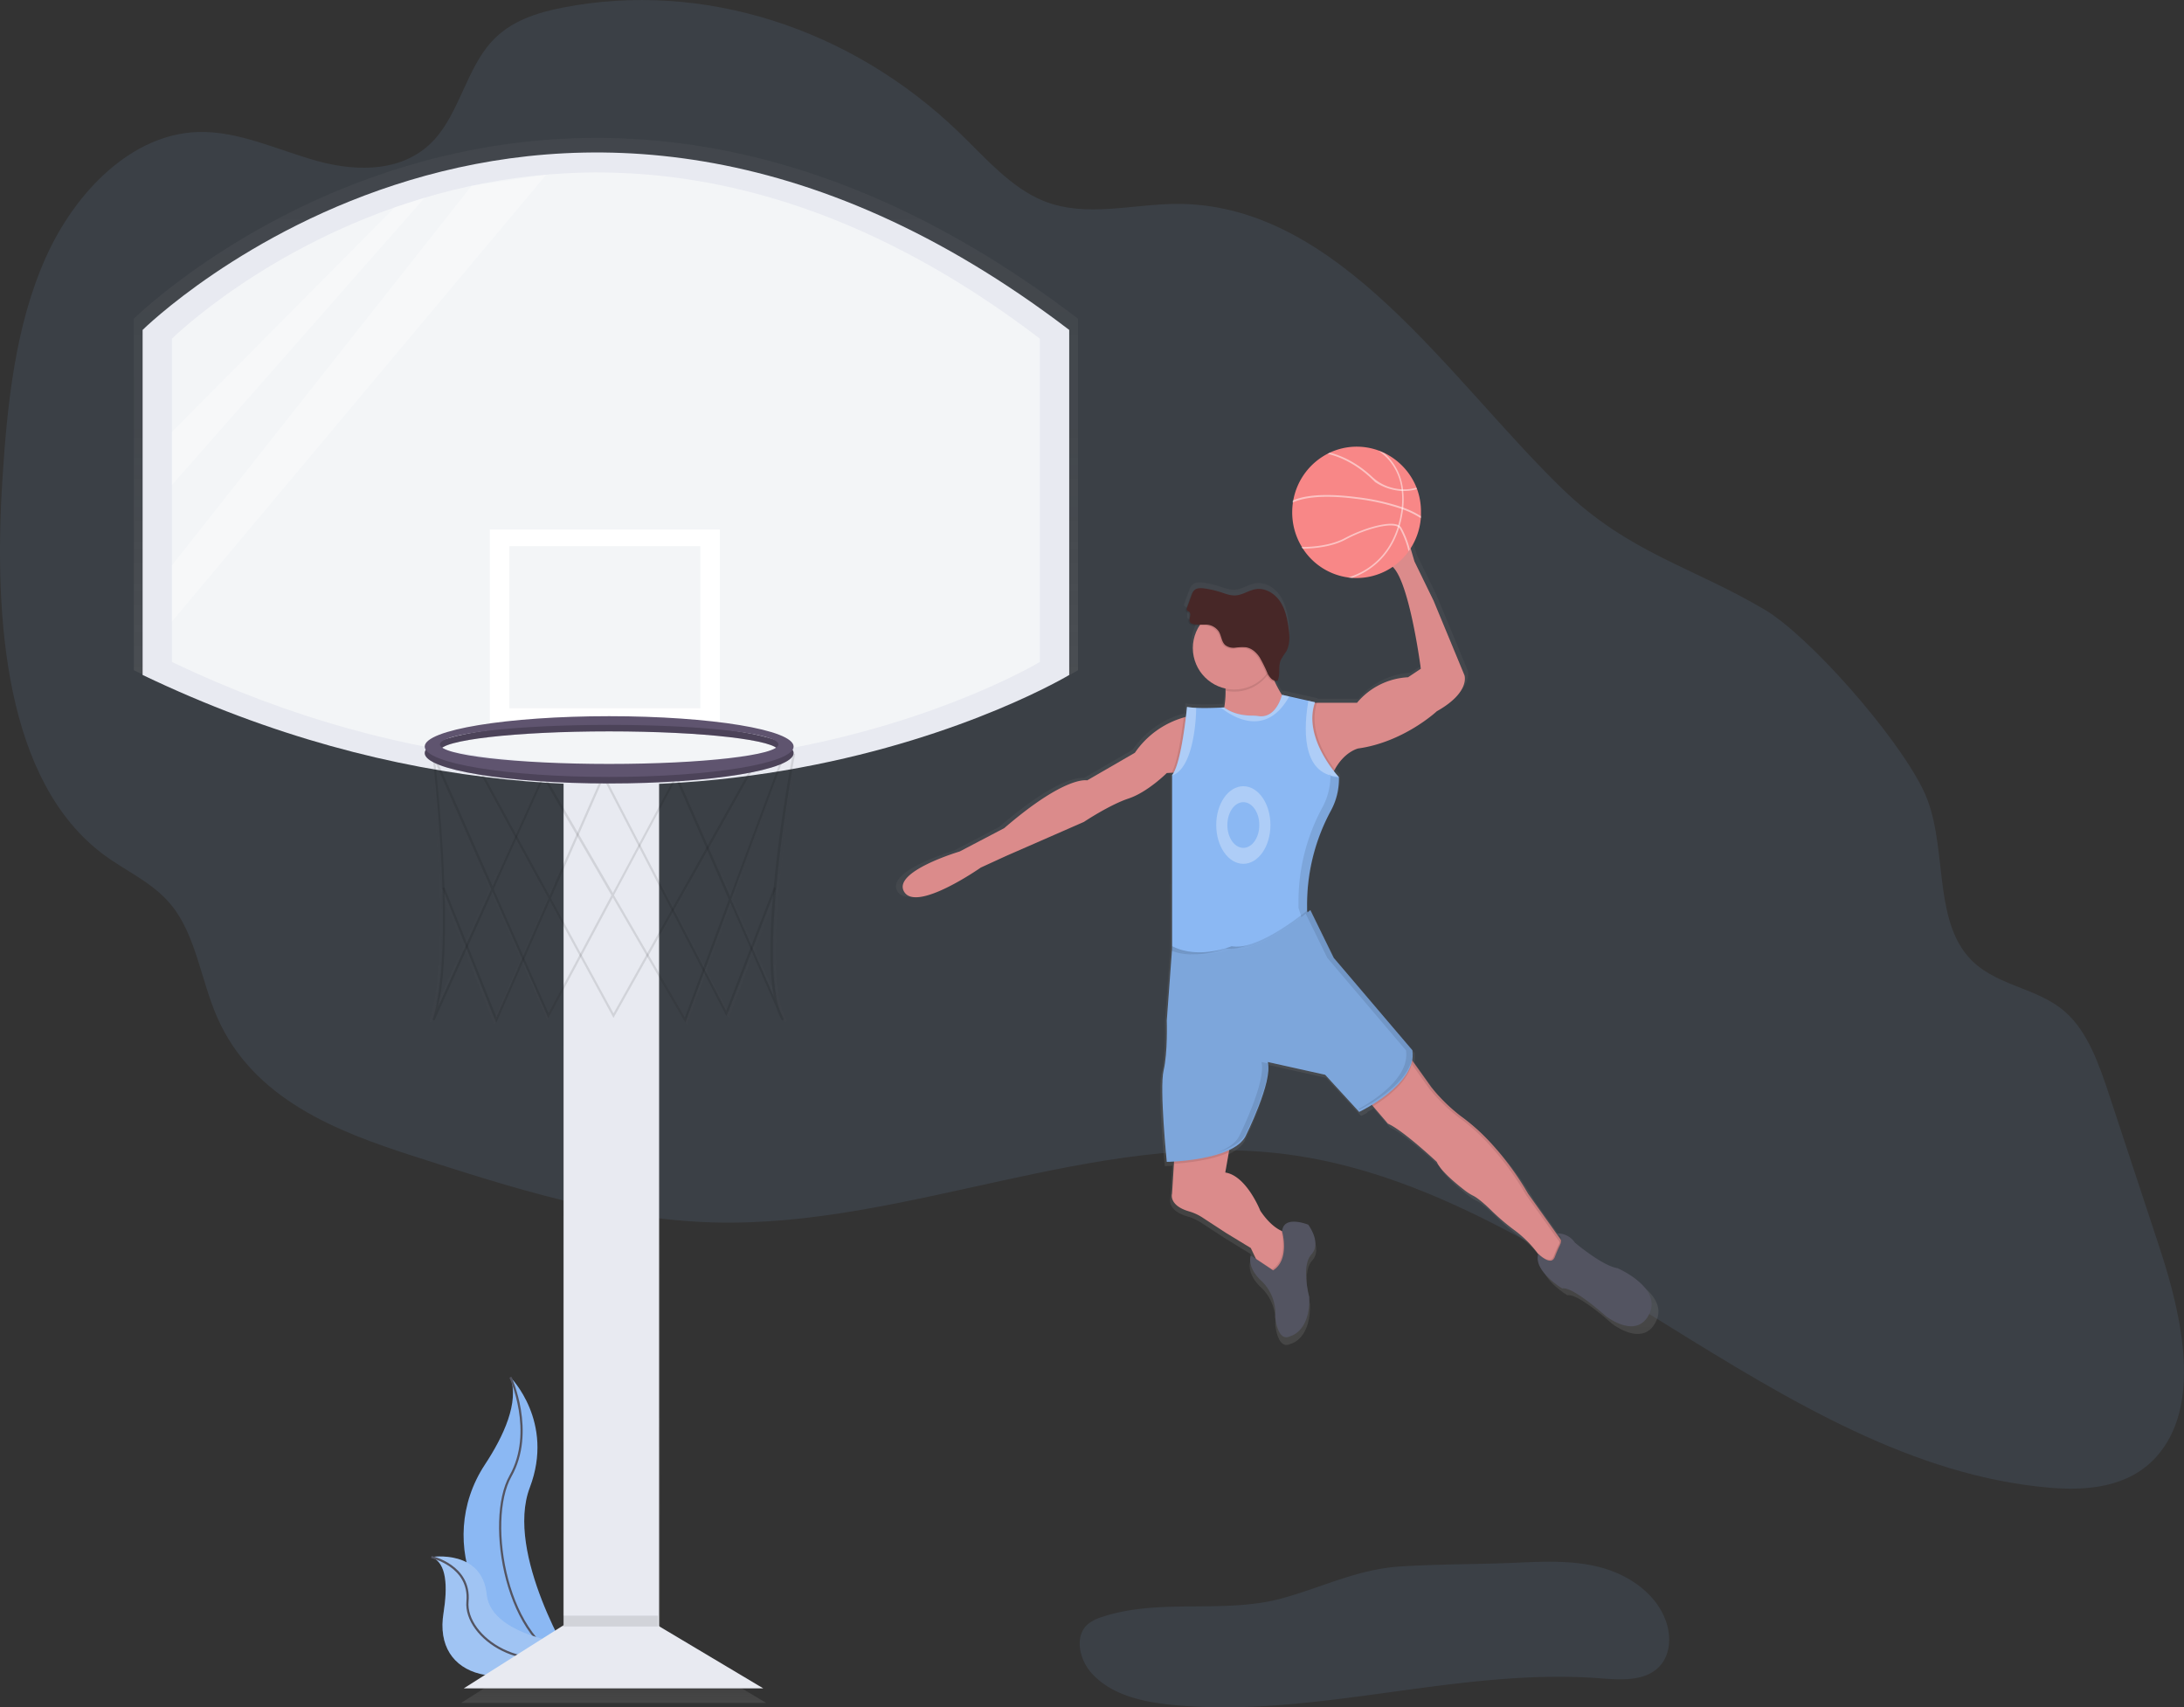 <svg id="00628a83-0b9a-47d0-8619-b1ca24d7a26b" data-name="Layer 1" xmlns="http://www.w3.org/2000/svg" xmlns:xlink="http://www.w3.org/1999/xlink" width="1006.44" height="786.79" viewBox="0 0 1006.44 786.79"><rect x="0" y="0" width="1006.44" height="786.79" fill="#333333" stroke="none"/><defs><linearGradient id="154b1a25-d2d5-4d24-bf12-65113bdf24ef" x1="281.77" y1="766.42" x2="281.77" y2="356.78" gradientUnits="userSpaceOnUse"><stop offset="0" stop-color="gray" stop-opacity="0.25"/><stop offset="0.54" stop-color="gray" stop-opacity="0.12"/><stop offset="1" stop-color="gray" stop-opacity="0.1"/></linearGradient><linearGradient id="f1776664-37cb-48f1-80ae-30292b15ef38" x1="282.79" y1="784.76" x2="282.79" y2="753.17" xlink:href="#154b1a25-d2d5-4d24-bf12-65113bdf24ef"/><linearGradient id="cf3a3245-c568-4114-8717-b243d46b2a23" x1="376" y1="417.12" x2="376" y2="120.14" xlink:href="#154b1a25-d2d5-4d24-bf12-65113bdf24ef"/><linearGradient id="8b3f97c1-33fb-40e9-8f93-a5df9caeeb34" x1="376" y1="407.73" x2="376" y2="129.53" xlink:href="#154b1a25-d2d5-4d24-bf12-65113bdf24ef"/><linearGradient id="5763ee86-6263-43d4-9570-4db35da706dc" x1="278.71" y1="332.33" x2="278.71" y2="240.62" xlink:href="#154b1a25-d2d5-4d24-bf12-65113bdf24ef"/><linearGradient id="c0ee58d2-4045-4f64-8068-9a1b57d12ec8" x1="278.71" y1="324.54" x2="278.71" y2="248.4" xlink:href="#154b1a25-d2d5-4d24-bf12-65113bdf24ef"/><linearGradient id="b7351db0-8488-47e6-875e-ad79cd85291f" x1="379.43" y1="528.7" x2="379.43" y2="399.85" xlink:href="#154b1a25-d2d5-4d24-bf12-65113bdf24ef"/><linearGradient id="df2d30de-7c93-457c-a852-558035659571" x1="372.98" y1="528.83" x2="372.98" y2="406.67" xlink:href="#154b1a25-d2d5-4d24-bf12-65113bdf24ef"/><linearGradient id="810a073f-ed65-4f91-bd1c-fe863edb79d8" x1="317.13" y1="469.09" x2="317.13" y2="351.45" xlink:href="#154b1a25-d2d5-4d24-bf12-65113bdf24ef"/><linearGradient id="80aa0821-7704-436a-990d-04bcfc5f5995" x1="377.53" y1="416.44" x2="377.53" y2="387.91" xlink:href="#154b1a25-d2d5-4d24-bf12-65113bdf24ef"/><linearGradient id="af85e265-87c7-4448-8525-9b56db40aa3d" x1="377.53" y1="413.39" x2="377.53" y2="384.86" xlink:href="#154b1a25-d2d5-4d24-bf12-65113bdf24ef"/><linearGradient id="47c578f4-0670-48af-99fb-bd8518179770" x1="685.33" y1="676.36" x2="685.33" y2="279.53" xlink:href="#154b1a25-d2d5-4d24-bf12-65113bdf24ef"/></defs><title>basketball</title><path d="M332,691.27s20.48,20.48,8.92,50.87,19.82,80.94,19.82,80.94l-1-.16c-42.07-7.42-63-55.54-39.58-91.28C328.94,718.36,336.07,702.77,332,691.27Z" transform="translate(-96.78 -56.6)" fill="#8bb8f3"/><path d="M332,691.27s11.56,25.11,0,45.59-2,78,28.74,86.22" transform="translate(-96.78 -56.6)" fill="none" stroke="#535461" stroke-miterlimit="10"/><path d="M295.56,774.12s23.37-3.72,25.5,17.22S366,815.19,366,815.19l-.8.53c-35.35,23.21-69.14,14.78-64-16C303,788.24,302.89,776.73,295.56,774.12Z" transform="translate(-96.78 -56.6)" fill="#8bb8f3"/><path d="M295.56,774.12s23.37-3.72,25.5,17.22S366,815.19,366,815.19l-.8.53c-35.35,23.21-69.14,14.78-64-16C303,788.24,302.89,776.73,295.56,774.12Z" transform="translate(-96.78 -56.6)" fill="#f5f5f5" opacity="0.2"/><path d="M295.56,774.12s18.14,4,16.65,20.48,26.94,36.27,53.79,20.6" transform="translate(-96.78 -56.6)" fill="none" stroke="#535461" stroke-miterlimit="10"/><path d="M983.07,420.67c11.44,23.49,4.16,57.19,20.36,76.39,11.88,14.08,31.6,14,45.07,25.88,10.48,9.27,15.7,24.44,20.45,38.84l23.08,70c10.51,31.88,19.49,72.92-1.68,96.29-12.69,14-31.86,15.59-49.19,14.1C915.73,731.38,814.84,604.88,689.84,588.55,601.49,577,514.2,622.44,425.34,619.93c-47-1.33-92.89-16-138.24-30.64-34.88-11.23-73.59-26-90.22-63.86-7.43-16.92-9.74-37.36-20.78-51.27-8.46-10.67-20.69-15.72-31.2-23.45C99.12,417,93.87,341.6,97.86,278.11c2.21-35.22,5.95-71.28,19.88-102.54s40.14-57.11,70.06-58.13c18.92-.65,37,8.37,55.41,13.41s40,5.19,53.82-10c11.34-12.47,14.9-32.5,26.24-45,8.83-9.71,21.15-13.48,33.06-15.79,64.05-12.42,132.28,9.14,182.51,57.66,12.21,11.79,23.84,25.39,38.76,31.44,19.87,8.05,41.59,1.23,62.6,1.4,74.12.6,124.39,80.82,176.63,131.39,30.54,29.57,60.08,35.94,93.22,55.64C930.56,349.79,970.7,395.28,983.07,420.67Z" transform="translate(-96.78 -56.6)" fill="#8bb8f3" opacity="0.1"/><rect x="259.35" y="356.78" width="44.84" height="409.64" fill="url(#154b1a25-d2d5-4d24-bf12-65113bdf24ef)"/><polygon points="353.1 784.76 212.47 784.76 262.41 753.17 300.11 753.17 353.1 784.76" fill="url(#f1776664-37cb-48f1-80ae-30292b15ef38)"/><path d="M158.44,203.47S348,16,593.56,203.47v162s-192.59,116.17-435.11,0Z" transform="translate(-96.78 -56.6)" fill="url(#cf3a3245-c568-4114-8717-b243d46b2a23)"/><path d="M172.2,207.59s177.55-175.64,407.6,0V359.37s-180.41,108.82-407.6,0Z" transform="translate(-96.78 -56.6)" fill="url(#8b3f97c1-33fb-40e9-8f93-a5df9caeeb34)"/><rect x="224.7" y="240.62" width="108.01" height="91.71" fill="url(#5763ee86-6263-43d4-9570-4db35da706dc)"/><rect x="233.87" y="248.4" width="89.67" height="76.14" fill="url(#c0ee58d2-4045-4f64-8068-9a1b57d12ec8)"/><g opacity="0.1"><path d="M413.29,528.7,379.22,470,349,526.64l-26.22-59.36-27.28,60.44-.95-.38c11-32.12.09-123.17,0-124.09l-.42-3.41,28.68,64.93,23.91-53,32.53,56.07L409,412l25.2,57.51,24.46-65.77,6.12-1.22-.14.74c-.18.94-16.89,89-7.39,118.86l2.26,5.16-.9.47a24.73,24.73,0,0,1-2.32-5.29l-22-50.23Zm-33.51-59.79,33.3,57.41,20.61-55.41-24.78-56.55ZM323.3,466,349,524.31l29.58-55.38L346.77,414Zm-27.42-59.56c1.74,15.68,8.51,82.57,1.35,114.85l25-55.29ZM434.8,470.89l20.07,45.8c-6.1-32.6,7-104.11,8.64-112.85l-4.07.81Z" transform="translate(-96.78 -56.6)" fill="url(#b7351db0-8488-47e6-875e-ad79cd85291f)"/></g><g opacity="0.1"><path d="M324.52,528.83l-25.28-63.29.95-.38,24.38,61L349,470.41l-32.57-59.84.89-.49,32.19,59.15,24.41-55.68.3,0,72.48-6.85L379.56,526.53l-29.93-55Zm25.63-58.47,29.42,54.06,65.31-116.55-70.24,6.64Z" transform="translate(-96.78 -56.6)" fill="url(#df2d30de-7c93-457c-a852-558035659571)"/></g><g opacity="0.1"><polygon points="335.84 469.09 335.32 468.09 275.2 351.92 276.11 351.45 335.71 466.61 358.11 408.57 359.06 408.94 335.84 469.09" fill="url(#810a073f-ed65-4f91-bd1c-fe863edb79d8)"/></g><path d="M377.53,387.91c-47.84,0-86.61,6.39-86.61,14.27s38.78,14.27,86.61,14.27,86.61-6.39,86.61-14.27S425.36,387.91,377.53,387.91Zm0,22.42c-43.9,0-79.48-4.11-79.48-9.17S333.63,392,377.53,392,457,396.09,457,401.16,421.42,410.33,377.53,410.33Z" transform="translate(-96.78 -56.6)" fill="url(#80aa0821-7704-436a-990d-04bcfc5f5995)"/><g opacity="0.2"><path d="M377.53,387.91c-47.84,0-86.61,6.39-86.61,14.27s38.78,14.27,86.61,14.27,86.61-6.39,86.61-14.27S425.36,387.91,377.53,387.91Zm0,22.42c-43.9,0-79.48-4.11-79.48-9.17S333.63,392,377.53,392,457,396.09,457,401.16,421.42,410.33,377.53,410.33Z" transform="translate(-96.78 -56.6)" fill="url(#80aa0821-7704-436a-990d-04bcfc5f5995)"/></g><path d="M377.53,384.86c-47.84,0-86.61,6.39-86.61,14.27s38.78,14.27,86.61,14.27,86.61-6.39,86.61-14.27S425.36,384.86,377.53,384.86Zm0,22.42c-43.9,0-79.48-4.11-79.48-9.17s35.59-9.17,79.48-9.17S457,393,457,398.1,421.42,407.27,377.53,407.27Z" transform="translate(-96.78 -56.6)" fill="url(#af85e265-87c7-4448-8525-9b56db40aa3d)"/><rect x="259.72" y="358.04" width="44" height="402" fill="#e8eaf1"/><polygon points="351.72 778.04 213.72 778.04 262.72 747.04 299.72 747.04 351.72 778.04" fill="#e8eaf1"/><path d="M162.5,208.64s186-184,427,0v159s-189,114-427,0Z" transform="translate(-96.78 -56.6)" fill="#e8eaf1"/><path d="M176,212.69s174.24-172.37,400,0V361.63s-177,106.79-400,0Z" transform="translate(-96.78 -56.6)" fill="#f3f5f7"/><rect x="225.72" y="244.04" width="106" height="90" fill="#fff"/><rect x="234.72" y="251.68" width="88" height="74.72" fill="#f3f5f7"/><path d="M412.6,527.81l-33.44-57.64-29.71,55.61-25.73-58.25L297,526.85l-.93-.37c10.84-31.53.09-120.88,0-121.78l-.41-3.35,28.15,63.72,23.47-52,31.92,55,29.27-54.8,24.73,56.44,24-64.55,6-1.2-.14.73c-.18.93-16.58,87.34-7.25,116.65l2.22,5.06-.89.46a24.27,24.27,0,0,1-2.28-5.19l-21.6-49.3Zm-32.88-58.68,32.68,56.34,20.22-54.37-24.31-55.5Zm-55.44-2.82,25.26,57.2,29-54.35-31.25-53.88Zm-26.91-58.45c1.71,15.38,8.35,81,1.32,112.71l24.49-54.26ZM433.7,471.07,453.39,516c-6-32,6.86-102.17,8.48-110.74l-4,.8Z" transform="translate(-96.78 -56.6)" opacity="0.1"/><path d="M325.48,527.94l-24.81-62.11.93-.37,23.93,59.89,24-54.74-32-58.72.88-.48,31.59,58,24-54.64.29,0,71.13-6.72L379.49,525.68l-29.37-54Zm25.15-57.38,28.87,53.05L443.6,409.23l-68.93,6.51Z" transform="translate(-96.78 -56.6)" opacity="0.1"/><polygon points="334.79 468.26 334.27 467.27 275.27 353.27 276.16 352.81 334.65 465.82 356.64 408.86 357.57 409.22 334.79 468.26" opacity="0.1"/><path d="M377.5,389.64c-46.94,0-85,6.27-85,14s38.06,14,85,14,85-6.27,85-14S424.44,389.64,377.5,389.64Zm0,22c-43.08,0-78-4-78-9s34.92-9,78-9,78,4,78,9S420.58,411.64,377.5,411.64Z" transform="translate(-96.78 -56.6)" fill="#5f546f"/><path d="M377.5,389.64c-46.94,0-85,6.27-85,14s38.06,14,85,14,85-6.27,85-14S424.44,389.64,377.5,389.64Zm0,22c-43.08,0-78-4-78-9s34.92-9,78-9,78,4,78,9S420.58,411.64,377.5,411.64Z" transform="translate(-96.78 -56.6)" opacity="0.2"/><path d="M377.5,386.64c-46.94,0-85,6.27-85,14s38.06,14,85,14,85-6.27,85-14S424.44,386.64,377.5,386.64Zm0,22c-43.08,0-78-4-78-9s34.92-9,78-9,78,4,78,9S420.58,408.64,377.5,408.64Z" transform="translate(-96.78 -56.6)" fill="#5f546f"/><path d="M688.17,793c-27.09,7.61-56.94-.17-83.62,8.77a18.56,18.56,0,0,0-6.46,3.3c-6.38,5.57-3.86,16.44,1.84,22.7,9.11,10,23.43,13.12,36.88,14.46C702.51,848.76,768.22,825,834,830c9.78.75,21.18,1.56,27.74-5.73,4.84-5.37,5.17-13.65,2.78-20.47-4.39-12.52-16.52-21.07-29.29-24.66s-26.3-3-39.56-2.41c-18,.82-36.15.59-54.1,1.78C722.38,779.83,706.35,787.93,688.17,793Z" transform="translate(-96.78 -56.6)" fill="#8bb8f3" opacity="0.1"/><path d="M845,644c-7-1-19.94-12-19.94-12a9.86,9.86,0,0,0-8.59-4.37l-12.85-18.07A134.85,134.85,0,0,0,786,585.75q-1.65-1.83-3.41-3.55a95.94,95.94,0,0,0-11.14-9.5,66.31,66.31,0,0,1-7.34-6.36,85,85,0,0,1-6-6.64l-8.94-12.52-.6-.85a13.69,13.69,0,0,0,.18-3.71c0-.29-.06-.58-.1-.87l-36.9-43.38-11-22.44,0,0h0c-.13.11-.57.48-1.26,1l-.2-.57v-.26l0-1.89a92.53,92.53,0,0,1,11.21-44.48,31.26,31.26,0,0,0,3.79-14.93c0-.42,0-.84,0-1.26l-.19-.21c-.35-.39-1.15-1.29-2.18-2.62.13-.26.27-.53.4-.78,4.58-8.42,10.95-9.86,10.95-9.86,21.44-3,36.9-17.45,36.9-17.45,16-9,13-17,13-17l-14.46-34.9-9-18.45-2.49-8.48a143,143,0,0,0-3.45-16.73c-2.13-8.12-12.74-10.43-17.86-3.78-.12.16-.25.33-.37.51a16,16,0,0,0,2.86,21.35c5,4.26,9.35,8.63,9.35,8.63,9,2.49,15,48.86,15,48.86l-6,4a33.35,33.35,0,0,0-23.93,12H704c0-.08.05-.16.08-.25l-3.12-.7-9-2-3.33-.75-.05.21-.94-.21,0,.13a56,56,0,0,1-3.4-6.23,2.71,2.71,0,0,0,.81,0c.07-.15.13-.3.18-.45l.32,0c1.39-3,.19-6.75,1.53-9.81a36.42,36.42,0,0,1,2.4-3.73c2-3.45,1.76-7.77,1.17-11.73-.64-4.26-1.62-8.61-4.07-12.16s-6.68-6.15-11-5.59c-3.4.45-6.38,2.78-9.8,3-2.42.14-4.74-.81-7-1.55a44.54,44.54,0,0,0-7.59-1.73c-1.71-.24-3.72-.27-4.87,1l-.1.13a2.93,2.93,0,0,0-.4.37,5.66,5.66,0,0,0-1,1.9l-2.21,6.09a1.4,1.4,0,0,0,0,1.35c.2.25.55.32.82.49,1.75,1.13-.6,3.92.85,5.29.87.82,2.73.91,4.57.9A19.44,19.44,0,0,0,661.08,372c0,.33,0,.66,0,1a40.88,40.88,0,0,1-.62,7.87h0L659,381c-2.43.13-7.34.32-11.63.12a38.75,38.75,0,0,1-4.29-.41s-.17,1.82-.5,4.61l-1,.28a41.68,41.68,0,0,0-22.9,16.54l-22.44,13s-10-2.49-38.89,22.44l-20.94,11S504.42,458,510.4,467.46,546.3,456,546.3,456l12-5.48,36.4-16s12-8,20.94-11,17.95-12,17.95-12l2.25-.12,1-.06a8.45,8.45,0,0,1-.49.78c-.09.14-.19.27-.29.39v80.27l-.16,2.23.07,0h0l-2.4,32.65s.5,15-1.5,23.43,1.5,42.88,1.5,42.88,1.31,0,3.44-.15l-.06,1-.88,14.11s-1.68,5.44,8,8.27a23.38,23.38,0,0,1,6.26,2.87l11.16,7.31,11.47,7,2.32,4.87.11.24L672.95,638s-2,5,4.49,11.47a21.2,21.2,0,0,1,7,17.45s1,12,7,9c0,0,9.47-2,9-18.45,0,0-3.78-13.7.62-19.49q.18-.24.38-.46c5-5.48-1.5-14-1.5-14s-11.55-4.66-12.2,3.08l-.48-.21c-2.08-1-5.81-3.43-9.76-9.35,0,0-6.48-16.45-16.45-17.95l1.67-9.47.19-1.09c3.43-1.62,6.21-3.71,7.61-6.4v0l.06-.12,0-.05,0-.07,0-.07,0-.07.05-.1,0-.08.05-.11.06-.12,0-.1.07-.14L671,581l.07-.15.06-.13.08-.17.07-.14.08-.17.09-.18.07-.14.1-.21.07-.14.43-.93.06-.12.12-.26.09-.19.13-.29.08-.17.15-.34.06-.14.16-.35.08-.17.16-.36.07-.16.17-.38.07-.15.18-.4.06-.15.18-.42.06-.14.2-.45,0-.08c3.19-7.42,7.2-18.09,7-24.41a14.54,14.54,0,0,0,0-1.51l-.12,0,0-.1c0-.21-.08-.41-.14-.6l26.92,6,16,17.45.07,0h0l0,0,0,0,.06,0,.07,0,.08,0,.08,0,.1-.05.09,0,.13-.06.1-.05.14-.07.12-.06.17-.09.11-.06.19-.1.12-.07.2-.1.14-.08.22-.12.14-.07.23-.13.16-.09.25-.14L727,569l.28-.16.15-.08.29-.16.17-.1.3-.17.16-.1.32-.19.17-.1.33-.2.16-.1.35-.21.06,0,.56.65,7,8.12c7,3,22.94,17.95,22.94,17.95,1.84,4.41,9.63,10.71,13.61,13.73a24.85,24.85,0,0,0,3.61,2.22c2.18,1.13,5.25,3.82,8.06,6.54a102.69,102.69,0,0,0,11.77,10,52.47,52.47,0,0,1,10.19,10.28h0l.34.44c-2.38,8,11.24,16.13,11.24,16.13,5-1,20.44,13,20.44,13s14.46,11.47,20.44-1S845,644,845,644Zm-26.42-13.36-2-2.83h0A3.46,3.46,0,0,1,818.55,630.61Z" transform="translate(-96.78 -56.6)" fill="url(#47c578f4-0670-48af-99fb-bd8518179770)"/><path d="M694.23,385.85s-50.45,29.39-39.67,12.73a41.91,41.91,0,0,0,7-23.7,30.83,30.83,0,0,0-1.1-8.14l21.06-9.8a20.3,20.3,0,0,0,.76,8.59C685.23,375.95,694.23,385.85,694.23,385.85Z" transform="translate(-96.78 -56.6)" fill="#db8b8b"/><path d="M682.25,365.54a19.12,19.12,0,0,1-20.72,9.35,30.83,30.83,0,0,0-1.1-8.14l21.06-9.8A20.3,20.3,0,0,0,682.25,365.54Z" transform="translate(-96.78 -56.6)" opacity="0.1"/><circle cx="568.8" cy="298.64" r="19.1" fill="#db8b8b"/><path d="M653.37,345.08a7.33,7.33,0,0,1,4.55,3c1.26,2,1.23,4.74,3,6.3a6.34,6.34,0,0,0,4.65,1.18,22.42,22.42,0,0,1,4.91-.17c2.65.43,4.82,2.39,6.29,4.63a63.82,63.82,0,0,1,3.56,7.2,8.5,8.5,0,0,0,1.78,2.63,3.41,3.41,0,0,0,2.93.94c1.37-3,.19-6.64,1.5-9.63a35.77,35.77,0,0,1,2.35-3.66c2-3.39,1.73-7.63,1.14-11.52-.63-4.19-1.59-8.46-4-11.94s-6.56-6-10.76-5.49c-3.34.44-6.27,2.73-9.63,2.93-2.37.14-4.66-.79-6.92-1.52a43.75,43.75,0,0,0-7.45-1.7c-1.68-.23-3.65-.27-4.78,1a5.56,5.56,0,0,0-1,1.86l-2.17,6a1.38,1.38,0,0,0,0,1.33c.2.24.54.31.8.49,1.72,1.11-.59,3.85.83,5.2S651.38,344.61,653.37,345.08Z" transform="translate(-96.78 -56.6)" opacity="0.1"/><path d="M653.86,344.59a7.33,7.33,0,0,1,4.55,3c1.26,2,1.23,4.74,3,6.3a6.34,6.34,0,0,0,4.65,1.18,22.42,22.42,0,0,1,4.91-.17c2.65.43,4.82,2.39,6.29,4.63a63.82,63.82,0,0,1,3.56,7.2,8.5,8.5,0,0,0,1.78,2.63,3.41,3.41,0,0,0,2.93.94c1.37-3,.19-6.64,1.5-9.63a35.77,35.77,0,0,1,2.35-3.66c2-3.39,1.73-7.63,1.14-11.52-.63-4.19-1.59-8.46-4-11.94s-6.56-6-10.76-5.49c-3.34.44-6.27,2.73-9.63,2.93-2.37.14-4.66-.79-6.92-1.52a43.75,43.75,0,0,0-7.45-1.7c-1.68-.23-3.65-.27-4.78,1a5.56,5.56,0,0,0-1,1.86l-2.17,6a1.38,1.38,0,0,0,0,1.33c.2.24.54.31.8.49,1.72,1.11-.59,3.85.83,5.2S651.87,344.12,653.86,344.59Z" transform="translate(-96.78 -56.6)" fill="#472727"/><path d="M758.88,384.38s-15.18,14.2-36.24,17.14c0,0-6.26,1.42-10.76,9.69a35.07,35.07,0,0,0-3.45,9.9l-22.6-38.29-1.4-2.37h37.71a32.76,32.76,0,0,1,23.51-11.75l5.88-3.92s-5.88-45.55-14.69-48c0,0-4.3-4.3-9.19-8.48a15.72,15.72,0,0,1-2.81-21c.12-.17.24-.34.37-.5,5-6.53,15.45-4.26,17.55,3.72A140.45,140.45,0,0,1,746.15,307l2.45,8.33,8.82,18.12,14.2,34.28S774.55,375.57,758.88,384.38Z" transform="translate(-96.78 -56.6)" fill="#db8b8b"/><path d="M646.23,386.34l-2.94,26-6.61.37-2.21.12s-8.82,8.82-17.63,11.75-20.57,10.78-20.57,10.78L560.52,451l-11.75,5.39S519.38,477,513.5,467.65,539,449,539,449l20.57-10.78c28.41-24.49,38.2-22,38.2-22l22-12.73a40.94,40.94,0,0,1,22.49-16.25A27.7,27.7,0,0,1,646.23,386.34Z" transform="translate(-96.78 -56.6)" fill="#db8b8b"/><path d="M711.88,411.21a35.07,35.07,0,0,0-3.45,9.9l-22.6-38.29a15.67,15.67,0,0,0,1.41-2.37,19,19,0,0,0,1.36-3.67l3.27.74,8.85,2,3.07.69c0,.08-.06.16-.08.24C699.59,392.55,707.36,405.22,711.88,411.21Z" transform="translate(-96.78 -56.6)" opacity="0.1"/><path d="M646.23,386.34l-2.94,26-6.61.37c2.81-5,4.72-18.24,5.59-25.43A27.7,27.7,0,0,1,646.23,386.34Z" transform="translate(-96.78 -56.6)" opacity="0.1"/><path d="M710.1,430.17a90.84,90.84,0,0,0-11,44.12l0,1.92v.25s5.39,14.69,0,14.69-4.9,7.35-11.75,8.82-30.86,11.75-38.2,7.35-12.24-13.71-12.24-13.71V413.77c.1-.12.2-.25.29-.39,4.23-6,6.57-31,6.57-31a38.07,38.07,0,0,0,4.22.41c4.21.2,9,0,11.42-.12l1.5-.09c4.23,3.31,10,3.79,12.86,3.79a21.67,21.67,0,0,1,3,.22c8.27,1.16,10.79-9.83,10.79-9.83l3.27.74,8.85,2,3.07.69c-5.51,15.61,9,32.3,10.83,34.32l.19.21A30.64,30.64,0,0,1,710.1,430.17Z" transform="translate(-96.78 -56.6)" fill="#8bb8f3"/><path d="M648,382.83c0,6.49-1.55,28-11.07,31.11v-.17c.1-.12.2-.25.29-.39,4.23-6,6.57-31,6.57-31A38.07,38.07,0,0,0,648,382.83Z" transform="translate(-96.78 -56.6)" fill="#fff" opacity="0.3"/><path d="M713.63,414.54c-17.92-.92-15.8-24.36-13.9-35l3.07.69C697.29,395.83,711.79,412.52,713.63,414.54Z" transform="translate(-96.78 -56.6)" fill="#fff" opacity="0.3"/><g opacity="0.1"><path d="M713.82,415.24a.24.24,0,0,0-.19-.21c-4-1,.44.45-4-1-.17-.06.24-.73.24-.73a30.64,30.64,0,0,1-3.72,15.42,90.84,90.84,0,0,0-11,44.12l0,1.92V475s5.39,14.69,0,14.69-4.9,7.35-11.75,8.82c-6.28,1.35-26.93,10.08-36,8.15.56.41,1.13.8,1.72,1.15,7.35,4.41,31.35-5.88,38.2-7.35s6.37-8.82,11.75-8.82,0-14.69,0-14.69v-.25l0-1.92a90.84,90.84,0,0,1,11-44.12A30.64,30.64,0,0,0,713.82,415.24Z" transform="translate(-96.78 -56.6)"/><path d="M662.1,383.62c-.23-.16-.47-.33-.69-.5l-.52,0C661.29,383.32,661.7,383.47,662.1,383.62Z" transform="translate(-96.78 -56.6)"/></g><path d="M816.67,628.78,810.8,642a82.16,82.16,0,0,0-5.5-7.95h0a51.54,51.54,0,0,0-10-10.09,100.87,100.87,0,0,1-11.56-9.82c-2.76-2.67-5.78-5.32-7.92-6.43a24.41,24.41,0,0,1-3.55-2.18c-3.9-3-11.56-9.15-13.37-13.48,0,0-15.67-14.69-22.53-17.63l-6.84-8-7.86-9.17,20.08-20.08,5.91,8.27,8.79,12.3A80.13,80.13,0,0,0,770,571a91.15,91.15,0,0,1,13.8,12.33A132.47,132.47,0,0,1,801,606.74l12.63,17.75.09.14,2,2.79Z" transform="translate(-96.78 -56.6)" fill="#db8b8b"/><path d="M692.27,630.25l-7.84,18.61L678.07,642l-2.62-5.5-2.28-4.79-11.27-6.86-11-7.18a23,23,0,0,0-6.15-2.82c-9.51-2.78-7.87-8.12-7.87-8.12l.87-13.86.6-9.65,26-2.94-1.3,7.35-1.64,9.3c9.8,1.47,16.16,17.63,16.16,17.63,3.87,5.81,7.54,8.22,9.59,9.18a7.51,7.51,0,0,0,1.68.61Z" transform="translate(-96.78 -56.6)" fill="#db8b8b"/><path d="M813.72,624.64l-.23-.13h.14Z" transform="translate(-96.78 -56.6)" opacity="0.1"/><path d="M816.67,628.78,810.8,642a82.16,82.16,0,0,0-5.5-7.95c.9.86,5.93,5.44,7.54,1.26a49,49,0,0,1,2.13-5,5.51,5.51,0,0,0,.73-2.85Z" transform="translate(-96.78 -56.6)" opacity="0.1"/><path d="M816.19,627.91l-2-2.79-.09-.14-12.63-17.75a132.47,132.47,0,0,0-17.23-23.39,91.15,91.15,0,0,0-13.8-12.33,80.13,80.13,0,0,1-13.55-13.26L748.13,546l-5.91-8.27-.86.86,5.29,7.41,8.79,12.3A80.13,80.13,0,0,0,769,571.52a91.15,91.15,0,0,1,13.8,12.33A132.47,132.47,0,0,1,800,607.23L812.65,625l.09.14,2,2.79,1,1.36-5.26,11.84c.55.87.86,1.38.86,1.38l5.88-13.22Z" transform="translate(-96.78 -56.6)" opacity="0.1"/><path d="M692.27,630.25l-7.84,18.61L678.07,642l-2.62-5.5,7.52,5c7.39-4.62,4.54-16.43,4.2-17.75a7.51,7.51,0,0,0,1.68.61Z" transform="translate(-96.78 -56.6)" opacity="0.1"/><path d="M687.62,624.13s3.67,13-4.16,17.88l-10.29-6.86s-2,4.9,4.41,11.27a20.82,20.82,0,0,1,6.86,17.14s1,11.75,6.86,8.82c0,0,9.31-2,8.82-18.12,0,0-3.71-13.45.61-19.14q.18-.23.37-.45c4.9-5.39-1.47-13.71-1.47-13.71S688.11,616.3,687.62,624.13Z" transform="translate(-96.78 -56.6)" fill="#535461"/><path d="M699.13,491.16c-5.39,0-4.9,7.35-11.75,8.82s-30.86,11.75-38.2,7.35-12.24-13.71-12.24-13.71v-1c12.24,6.37,27.43,0,27.43,0,10.82,2.08,29.43-12.11,34.77-16.42v.25S704.51,491.16,699.13,491.16Z" transform="translate(-96.78 -56.6)" opacity="0.1"/><path d="M638.39,583.23l26-2.94-1.3,7.35c-8.05,3.74-19.64,4.89-25.26,5.24Z" transform="translate(-96.78 -56.6)" opacity="0.1"/><path d="M747.64,545.46c-1.23,9-11.29,16.73-18.13,21l-7.86-9.17,20.08-20.08Z" transform="translate(-96.78 -56.6)" opacity="0.1"/><path d="M664.35,493.6s-15.18,6.37-27.43,0l-2.45,33.31s.49,14.69-1.47,23,1.47,42.12,1.47,42.12,30.37-.49,36.24-11.75c0,0,12.73-25.47,10.29-34.28l26.45,5.88L723.13,569s26.94-12.73,24.49-28.41L711.37,498,700.6,476S677.09,496.05,664.35,493.6Z" transform="translate(-96.78 -56.6)" fill="#8bb8f3"/><path d="M723.13,569l-15.67-17.14L681,546c.06.22.11.45.16.69a9.75,9.75,0,0,1,.14,1.42c.41,10.19-10.58,32.18-10.58,32.18-5.88,11.27-36.24,11.75-36.24,11.75S631,558.26,633,549.93s1.47-23,1.47-23l2.36-32.07.09-1.23a26.34,26.34,0,0,0,11,2.8,42.62,42.62,0,0,0,15.91-2.59l.52-.21q.43.08.88.13c10.52,1.16,27.39-11.38,33.26-16.05,1.33-1.06,2.1-1.71,2.1-1.71l10.78,22,36.24,42.61a11.71,11.71,0,0,1,.14,1.48C748.38,557.09,723.13,569,723.13,569Z" transform="translate(-96.78 -56.6)" opacity="0.1"/><path d="M690.88,377.53c-10.91,19.71-27,8.8-31.46,5.18l1.5-.09c4.23,3.31,10,3.79,12.86,3.79a21.67,21.67,0,0,1,3,.22c8.27,1.16,10.79-9.83,10.79-9.83Z" transform="translate(-96.78 -56.6)" fill="#fff" opacity="0.3"/><path d="M814,625a9.65,9.65,0,0,1,8.57,4.28S835.29,640,842.14,641c0,0,20.57,8.82,14.69,21.06s-20.08,1-20.08,1-15.18-13.71-20.08-12.73c0,0-13.47-8.08-11-15.92,0,0,5.9,6,7.68,1.39a48.79,48.79,0,0,1,2.12-5C816.42,628.92,816.91,626.47,814,625Z" transform="translate(-96.78 -56.6)" fill="#535461"/><path d="M661.13,493.72c-5.12,1.49-15.42,3.48-24.2-1.09l-.16,2.19C647.42,498.69,659.2,494.47,661.13,493.72Z" transform="translate(-96.78 -56.6)" opacity="0.1"/><path d="M672.26,492a17.51,17.51,0,0,1-7.91.67s-1.08.45-2.88,1C664.6,494.2,668.36,493.43,672.26,492Z" transform="translate(-96.78 -56.6)" opacity="0.1"/><path d="M747.76,542.1c-.47,14.53-24.63,25.95-24.63,25.95l-.34-.37c6.69-3.67,23.87-14.4,21.89-27.06L708.43,498l-9.94-20.33c1.33-1.06,2.1-1.71,2.1-1.71l10.78,22,36.24,42.61A11.71,11.71,0,0,1,747.76,542.1Z" transform="translate(-96.78 -56.6)" opacity="0.1"/><path d="M678.07,546c2.45,8.82-10.29,34.28-10.29,34.28-1.74,3.33-5.61,5.72-10.21,7.43,5.84-1.74,11.05-4.39,13.15-8.41,0,0,11.3-22.6,10.56-32.59Z" transform="translate(-96.78 -56.6)" opacity="0.1"/><path d="M669.74,418.91c-6.9,0-12.49,8-12.49,17.88s5.59,17.88,12.49,17.88,12.49-8,12.49-17.88S676.64,418.91,669.74,418.91Zm0,28.41c-4.06,0-7.36-4.71-7.36-10.53s3.29-10.53,7.36-10.53,7.36,4.71,7.36,10.53S673.8,447.32,669.74,447.32Z" transform="translate(-96.78 -56.6)" fill="#fff" opacity="0.3"/><path d="M751.6,292.73q0,.87,0,1.72c0,.31,0,.62-.07.92a30.35,30.35,0,0,1-5,14.37c-.19.29-.39.57-.59.85a29.52,29.52,0,0,1-24,12.38c-.67,0-1.34,0-2-.07s-1.23-.1-1.84-.18h0a29.65,29.65,0,0,1-20.92-13.29c-.16-.23-.31-.48-.45-.71l0-.05a30.47,30.47,0,0,1-4.47-15.94,31,31,0,0,1,.32-4.48l.16-1a30.24,30.24,0,0,1,15.88-21.58l1.08-.53a29.36,29.36,0,0,1,22.51-.87,28.57,28.57,0,0,1,2.77,1.2h0a30.13,30.13,0,0,1,14.57,15.85c.1.23.18.45.26.68A30.62,30.62,0,0,1,751.6,292.73Z" transform="translate(-96.78 -56.6)" fill="#f88787"/><path d="M749.69,282a20.59,20.59,0,0,1-5.86.85h-.34l-.78,0c-.48,0-.95-.06-1.4-.12a25.07,25.07,0,0,1-10.88-4l0,0c-8.73-8.9-17.28-11.94-21.9-13l1.08-.53c4.54,1.15,11.91,4,19.58,11.2a20.36,20.36,0,0,0,6.86,4.28,23.85,23.85,0,0,0,5.43,1.31c.4,0,.79.08,1.18.11l.79,0a19.8,19.8,0,0,0,6-.76C749.52,281.59,749.61,281.81,749.69,282Z" transform="translate(-96.78 -56.6)" fill="#fff" opacity="0.5"/><path d="M751.55,294.45c0,.31,0,.62-.07.92a40.34,40.34,0,0,0-8.15-4l-.75-.27a101,101,0,0,0-21-4.64c-16.8-2.14-25.18-.14-29.17,1.76l.16-1c4.32-1.9,12.83-3.63,29.11-1.56a103.55,103.55,0,0,1,21,4.59l.75.27A41.57,41.57,0,0,1,751.55,294.45Z" transform="translate(-96.78 -56.6)" fill="#fff" opacity="0.5"/><path d="M743.43,290.59c0,.27-.06.54-.09.82q-.26,2.05-.74,4.29-.37,1.69-.82,3.25c-.08.27-.16.54-.24.8-3.8,12.17-11.53,18.34-17.64,21.42a36.31,36.31,0,0,1-4,1.74l-1.84-.18h0a36.24,36.24,0,0,0,5.58-2.26c6-3,13.59-9.13,17.29-21.18.08-.24.15-.49.22-.74q.42-1.45.76-3,.49-2.25.75-4.4c0-.27.06-.55.09-.82a36.45,36.45,0,0,0,0-7.46c0-.26-.05-.52-.09-.77A25.11,25.11,0,0,0,736,267.72a25.63,25.63,0,0,0-4-3.41,28.57,28.57,0,0,1,2.77,1.2h0q.88.77,1.74,1.68a26,26,0,0,1,6.81,14.93c0,.25.06.51.09.76A37.16,37.16,0,0,1,743.43,290.59Z" transform="translate(-96.78 -56.6)" fill="#fff" opacity="0.5"/><path d="M746.45,309.75c-.19.29-.39.57-.59.85a39.91,39.91,0,0,0-4-10.41,2,2,0,0,0-.35-.44,2.74,2.74,0,0,0-.67-.45c-3.85-1.91-15.35,1.29-23.9,5.91-6.58,3.56-15.19,4.19-19.9,4.23l-.45-.71,0-.05c4.5,0,13.34-.54,20-4.14,8-4.3,19.9-8,24.48-6a3.88,3.88,0,0,1,.69.39,2.85,2.85,0,0,1,.78.84A41.19,41.19,0,0,1,746.45,309.75Z" transform="translate(-96.78 -56.6)" fill="#fff" opacity="0.5"/><rect x="259.22" y="744.54" width="44" height="5" opacity="0.1"/><polygon points="181.88 95.57 79.22 199.04 79.22 223.54 195.72 91.1 181.88 95.57" fill="#fff" opacity="0.3"/><polygon points="217.31 85.62 79.22 260.54 79.22 286.47 251.76 80.48 217.31 85.62" fill="#fff" opacity="0.3"/></svg>